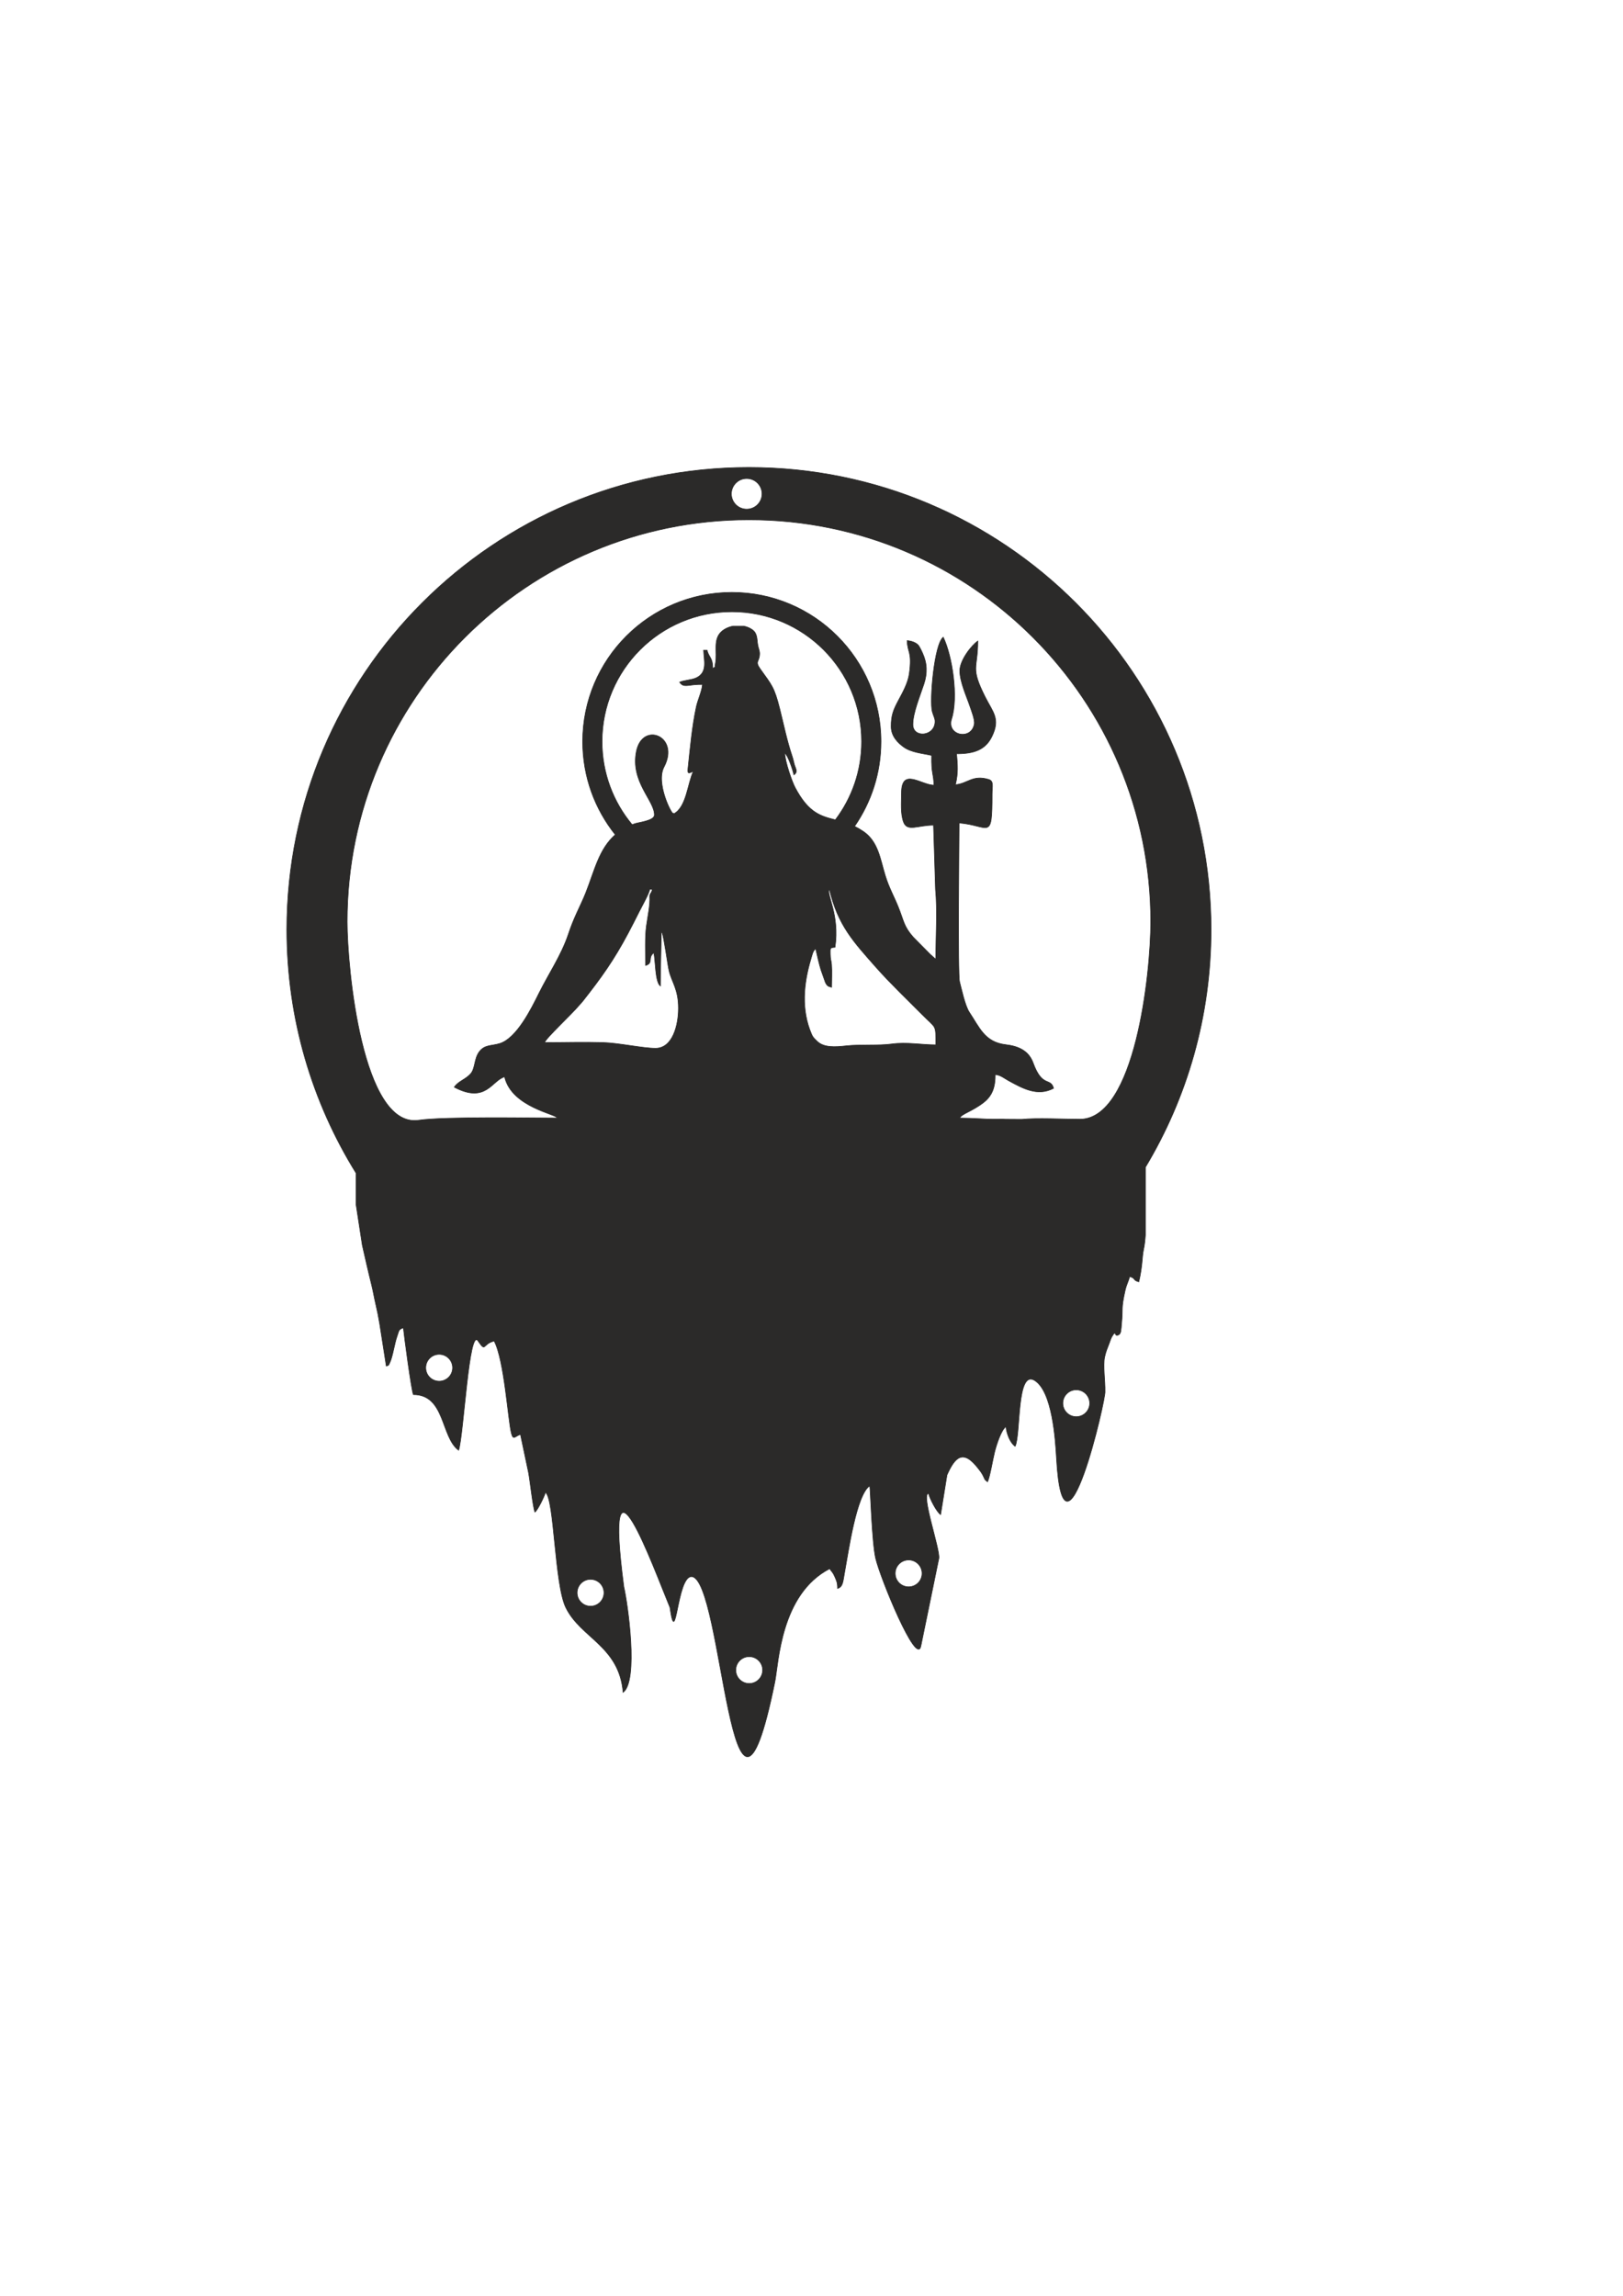 <?xml version="1.0" encoding="UTF-8"?>
<!DOCTYPE svg PUBLIC "-//W3C//DTD SVG 1.1//EN" "http://www.w3.org/Graphics/SVG/1.1/DTD/svg11.dtd">
<!-- Creator: CorelDRAW -->
<svg xmlns="http://www.w3.org/2000/svg" xml:space="preserve" width="210mm" height="297mm" version="1.1" style="shape-rendering:geometricPrecision; text-rendering:geometricPrecision; image-rendering:optimizeQuality; fill-rule:evenodd; clip-rule:evenodd"
viewBox="0 0 21000 29700"
 xmlns:xlink="http://www.w3.org/1999/xlink"
 xmlns:xodm="http://www.corel.com/coreldraw/odm/2003">
 <defs>
  <style type="text/css">
   <![CDATA[
    .str0 {stroke:#2B2A29;stroke-width:7.62;stroke-miterlimit:22.926}
    .fil0 {fill:#2B2A29}
   ]]>
  </style>
 </defs>
 <g id="Layer_x0020_1">
  <path class="fil0 str0" d="M9690.74 6046.64c3302.44,0 5979.6,2677.16 5979.6,5979.6 0,1124.22 -310.25,2175.98 -849.8,3074.33 0.01,0.41 0.01,0.81 0.01,1.22l0 875.97c-5.06,72.49 -12.78,137.28 -24.28,189.24 -20.34,91.9 -11.61,204.52 -60.84,415.82 -85.81,-22.91 -33.34,-45.18 -119.16,-68.09 -15.06,64.64 -39.43,97.24 -58.06,180.27 -55.85,248.92 -25.58,216.36 -46.27,430.4 -7.61,78.77 -5.1,126.92 -39.07,143.36 -64.94,31.4 -21.83,-82.57 -84.23,20.43 -16.87,27.85 -22.58,53.87 -35.23,86.17 -25.63,65.41 -44.91,110.5 -59.68,178.7 -23.85,110.2 7.8,320.79 4.1,444.72 20.85,69.39 -535.9,2479.81 -627.84,870.87 -14.91,-260.9 -55.38,-861.35 -278.27,-1008.3 -242.16,-159.62 -181.29,692.68 -256.48,849.39 -61.78,-41.37 -111.27,-160.55 -119.16,-255.35 -61.65,45.17 -122.29,231.87 -146.7,329.96 -24.04,96.63 -60.15,319.42 -91.63,385.02 -48.22,-35.33 -31.06,-33.78 -62.81,-90.4 -21.7,-38.7 -35.05,-53.89 -63.25,-89.97 -195.25,-249.8 -298.44,-132.84 -398.59,92.16l-82.39 512.01c-51.33,-34.37 -139.84,-204.63 -155.93,-273.67 -103.42,0 148.87,715.08 133.8,837.91l-233.45 1136.93c-54.94,267.61 -525.39,-879.02 -585.4,-1136.74 -48.5,-208.33 -68.33,-921.06 -76.54,-936.58 -173.58,116.3 -276.52,862 -320.96,1098.94 -25,127.89 -20.3,208.32 -95.14,228.3 0,-75.03 -12.49,-99.06 -35.55,-151.71 -27.54,-62.89 -33.21,-53.79 -66.59,-103.64 -637.39,330.78 -659.09,1220.95 -709.01,1465.83 -569.08,2791.53 -670.38,-1348.58 -1078.44,-1363.69 -192.47,0 -196.63,974.94 -279.19,398.36 -215.6,-519.14 -865.53,-2321.13 -596.15,-265.82 49.52,210.85 193.67,1216.39 -9.87,1365.51 -49.98,-600.6 -547.62,-701.55 -741.18,-1097.44 -148.09,-302.89 -146.49,-1404.6 -263.2,-1490.1 -13.45,50.38 -98.4,227.66 -136.18,255.35 -25.79,-53.73 -65.06,-420.08 -83.53,-512.3l-103.73 -492.08c-67.85,18.12 -92.35,84.28 -118.03,-16.54 -43.35,-170.19 -90.5,-942.76 -222.44,-1192.12 -154,35.88 -102.89,152.49 -206.17,1.9 -119.17,-201.42 -187.9,1214.32 -253.46,1411.04 -231.86,-169.89 -172.06,-719.76 -585.58,-719.76 -25.33,-47.88 -123.4,-791.3 -129.4,-863.41 -63.87,17.05 -56.29,38.65 -80.89,106.36 -34.41,94.7 -56.99,268.54 -96.19,346.42 -19.14,38.01 -4.62,26.56 -44.22,40.89l-85.12 -544.74c-14.33,-87.26 -31.48,-173.17 -51.07,-255.35 -19.73,-82.76 -32.75,-166.07 -54.35,-252.07 -41.1,-163.58 -79.33,-334.65 -119.47,-510.4l-81.53 -531.3 0 -403.17c-567.64,-914.53 -895.41,-1993.51 -895.41,-3149.04 0,-3302.44 2677.16,-5979.6 5979.6,-5979.6zm4234.95 11933.16c95.81,0 173.47,77.66 173.47,173.47 0,95.81 -77.66,173.47 -173.47,173.47 -95.81,0 -173.47,-77.66 -173.47,-173.47 0,-95.81 77.66,-173.47 173.47,-173.47zm-2169.04 2201.14c95.81,0 173.47,77.66 173.47,173.47 0,95.81 -77.66,173.47 -173.47,173.47 -95.81,0 -173.47,-77.66 -173.47,-173.47 0,-95.81 77.66,-173.47 173.47,-173.47zm-6074.15 -2660.17c95.81,0 173.47,77.66 173.47,173.47 0,95.81 -77.66,173.47 -173.47,173.47 -95.81,0 -173.47,-77.66 -173.47,-173.47 0,-95.81 77.66,-173.47 173.47,-173.47zm1958.66 2910.64c95.81,0 173.47,77.66 173.47,173.47 0,95.81 -77.66,173.47 -173.47,173.47 -95.81,0 -173.47,-77.66 -173.47,-173.47 0,-95.81 77.66,-173.47 173.47,-173.47zm2052.86 1000.22c95.81,0 173.47,77.66 173.47,173.47 0,95.81 -77.66,173.47 -173.47,173.47 -95.81,0 -173.47,-77.66 -173.47,-173.47 0,-95.81 77.66,-173.47 173.47,-173.47zm-224.84 -13768.68c1066.07,0 1930.29,864.22 1930.29,1930.29 0,407.5 -126.38,785.42 -341.93,1096.94 36.07,17.56 73.35,38.72 112.09,64.94 194.71,131.8 219.74,360.23 285.29,573.05 49.26,159.92 109.65,260.32 169.03,408.15 72.05,179.41 68.36,245.54 191.38,385.79l220.77 223.19c30.89,24.93 39.05,39.26 71.92,61.27 0,-267.76 21.86,-645.23 -3.53,-899.37l-26.07 -832.13c-203.5,0 -339.42,89.53 -387.93,-41.23 -40.72,-109.78 -26.44,-254.49 -26.44,-373.14 0,-336.2 251.14,-106.96 419.81,-103.21 -3.51,-157.25 -34.97,-142.96 -29.6,-384.77 -114.86,-26.77 -262,-36.76 -361.52,-108.56 -75.39,-54.39 -162.25,-139.44 -162.25,-266.93 0,-142.41 28.53,-213.69 93.71,-335.46 53.08,-99.17 124.16,-223.8 141.02,-347.37 39.18,-287.27 -23.99,-267.93 -27.54,-427.1 59.27,4.93 127.69,28.45 154.38,73.08 21.35,35.73 27.16,49.37 44.87,88.34 60.61,133.4 64.18,258.51 17.72,400.68 -49.18,150.42 -142.61,372.48 -142.61,523.35 0,180.29 286.34,155.74 286.34,-40.11 0,-40.27 -21.95,-75.11 -35.94,-126.85 -37.65,-139.25 24.95,-876.67 142.57,-962.81 118,245.9 197.87,778.12 107.93,1057.62 -68.96,214.37 255.27,282.31 293.26,66.6 9.89,-56.18 -38.79,-177.28 -56.07,-229.36 -39.38,-118.67 -131.32,-315.11 -131.32,-460.65 0,-138.19 154.89,-332.24 233.35,-384.77 0,368.16 -100.72,331.52 93.55,720.4 100.53,201.24 201.09,282.89 89.58,513.47 -85.94,177.73 -237.91,225.35 -457.66,225.35 12.55,150.79 21.84,242.32 -14.8,399.57 157.95,-13.14 220.6,-131.45 429.77,-68.1 69.98,21.19 44.39,92.75 44.39,192.38 0,613.32 -32.58,403.81 -426.85,371 0,146.51 -20,1955.46 6.19,2054.03 23.63,88.93 70.28,311.8 126.71,395.76 129.47,192.58 196.56,386.17 470.03,417.92 164.08,19.05 297.6,78.28 355.02,236.95 117.63,325.12 225.73,183.48 264.24,327.72 -207.7,109.91 -400.71,0.74 -582.24,-98.52 -57.69,-31.54 -104.15,-73.38 -172.52,-79.07 0,156.45 -33.7,271.7 -153.88,364.09 -149.72,115.09 -286.01,146.14 -304.88,198.28 172.38,0 294.92,15.42 473.61,14.75 36.63,-0.14 81.87,-2.17 117.57,0.82l210.11 1.4c177.03,-20.27 557.51,-2.17 752.61,-2.17 713.69,0 916.35,-1879.69 916.35,-2555.32 0,-2870.95 -2327.37,-5198.32 -5198.32,-5198.32 -2870.95,0 -5198.32,2327.37 -5198.32,5198.32 0,598.84 194.34,2673.68 924.66,2568.36 344.35,-49.61 1484.77,-27.84 1792.44,-27.84 0,-49.62 -588.54,-136.98 -680.76,-532.77 -163.74,43.72 -239.42,351.06 -651.16,133.19 52.58,-78.52 144.45,-97.78 211.71,-173.07 59.63,-66.76 44.97,-188.34 106.78,-278 70.12,-101.72 160.99,-79.7 270.86,-113.91 218.76,-68.12 407.49,-449.78 505.78,-648.54 121.39,-245.46 290.22,-493.97 379.44,-760.1 37.66,-112.31 65.57,-180.12 108.68,-276.09 40.89,-91.02 82.67,-174.17 118.83,-265.96 112.5,-285.52 170.55,-566.23 381.48,-750.29 -264.2,-330.24 -422.27,-749.07 -422.27,-1204.87 0,-1066.07 864.22,-1930.29 1930.29,-1930.29zm0 251.44c927.21,0 1678.85,751.64 1678.85,1678.85 0,380.25 -126.48,730.92 -339.58,1012.38 -187.26,-47.74 -346.88,-87.17 -521.02,-418.61 -40.75,-77.56 -130.43,-333.86 -132.89,-444.28 43.63,31.96 105.07,223.98 118.4,281.18 57.07,-39.65 19.43,-81.61 4.35,-137.55 -12.75,-47.35 -13.14,-60.25 -28.11,-105.08 -69.33,-207.66 -105.28,-393.25 -159.66,-609.89 -71.91,-286.38 -103.87,-308.43 -252.63,-517.32 -74.79,-105.03 -7.92,-89 -7.92,-198.86 0,-38.27 -16.17,-68.55 -23.49,-109.71 -13.53,-76 -3.08,-148.09 -69,-197.38 -32,-23.94 -70.55,-39.81 -111.64,-48.09l-140.91 0c-55.82,10.83 -108.23,34.38 -147.68,69.65 -114.78,102.61 -52.89,271.99 -79.07,408.34 -14.25,74.22 11.02,35.87 -34.98,69.58 0,-143.67 -47.11,-136.11 -74,-236.79l-44.4 0c2.85,127.69 58.6,290.2 -98.95,359.81 -60.21,26.6 -160.29,29.84 -211.83,54.57 30.53,41.66 53.01,51.53 128.3,41.2 54.89,-7.53 90.77,-11.6 167.69,-11.6 -7.66,92.04 -59.72,195.29 -80.01,289.97 -55.77,260.17 -79.57,541.09 -107.12,796.71 -8.98,83.24 16.89,56.81 68.73,38.05 -74.56,155.39 -87.66,460.83 -251.58,547.56 -2.67,-2.31 -7.41,-8.74 -8.6,-6.19 -13.72,29.37 -229.22,-389.43 -118.77,-598.52 210.56,-398.57 -279.07,-594.91 -357.79,-201.92 -78.83,393.47 233.57,633.9 233.57,821.43 0,76.21 -201.18,95.14 -255.78,114.19 -10.98,3.83 -21.65,7.84 -32.15,11.95 -242.94,-291.2 -389.18,-665.89 -389.18,-1074.78 0,-927.21 751.64,-1678.85 1678.85,-1678.85zm192.35 -1723.71c-109.34,0 -197.99,88.65 -197.99,197.99 0,109.34 88.65,197.99 197.99,197.99 109.34,0 197.99,-88.65 197.99,-197.99 0,-109.34 -88.65,-197.99 -197.99,-197.99zm1070.18 5313.14c109.35,469.4 316.03,684.1 603.17,1009.93 174.42,197.91 411.25,425.23 599.22,614.3 182.77,183.81 173.92,119.91 173.92,388.46 -183.53,0 -375.13,-37.9 -573.12,-10.76 -164.66,22.57 -411.25,4.07 -583.37,23.39 -145.41,16.32 -293.56,25.96 -379.72,-59.94 -32.81,-32.7 -51.27,-44.97 -71.33,-91.45 -134.41,-311.55 -105.1,-649.29 -7.46,-973.09 15.73,-52.17 24.62,-104.56 61.1,-131.28 16.25,69.75 46.64,209.2 68.68,275.14l57.89 164.1c22.95,42.06 31.71,46.76 79.67,59.56 0,-90.58 6.47,-207.84 -0.78,-295.2 -4.48,-54 -16.07,-67.12 -16.3,-135.08 -0.27,-76.41 -7.57,-81.94 61.48,-87.69 62.55,-425.87 -117.82,-688.69 -73.05,-750.39zm-2379.15 985.95c105.74,-28.24 23.57,-101.79 107.07,-162.95 22.48,96.5 15.59,378.25 85.32,429.33 0,-210.01 11.29,-552.95 11.29,-704.76l11.25 18.35c23.76,54.26 71.7,415.52 88.98,488.19 35.3,148.44 121.76,236.93 121.76,485 0,225.47 -77.46,517.97 -295.98,517.97 -166.95,0 -473.2,-68.31 -680.28,-74.48 -246.53,-7.35 -507.09,0.48 -755.24,0.48 14.7,-55.05 343.03,-358.19 448.56,-483.78 20.61,-24.55 27.08,-28.27 48.31,-55.28 236.91,-301.42 397.42,-523.78 586.02,-879.1 46,-86.68 92.32,-177.5 140.5,-273.86 36.39,-72.78 122.21,-222.72 138.13,-291.06l29.59 0c-1.11,49.98 -33.35,51.63 -30.87,94.72 6.39,111.08 -25.45,251.12 -43.66,384.01 -19.18,139.96 -10.75,342.23 -10.75,507.22z"/>
 </g>
</svg>
